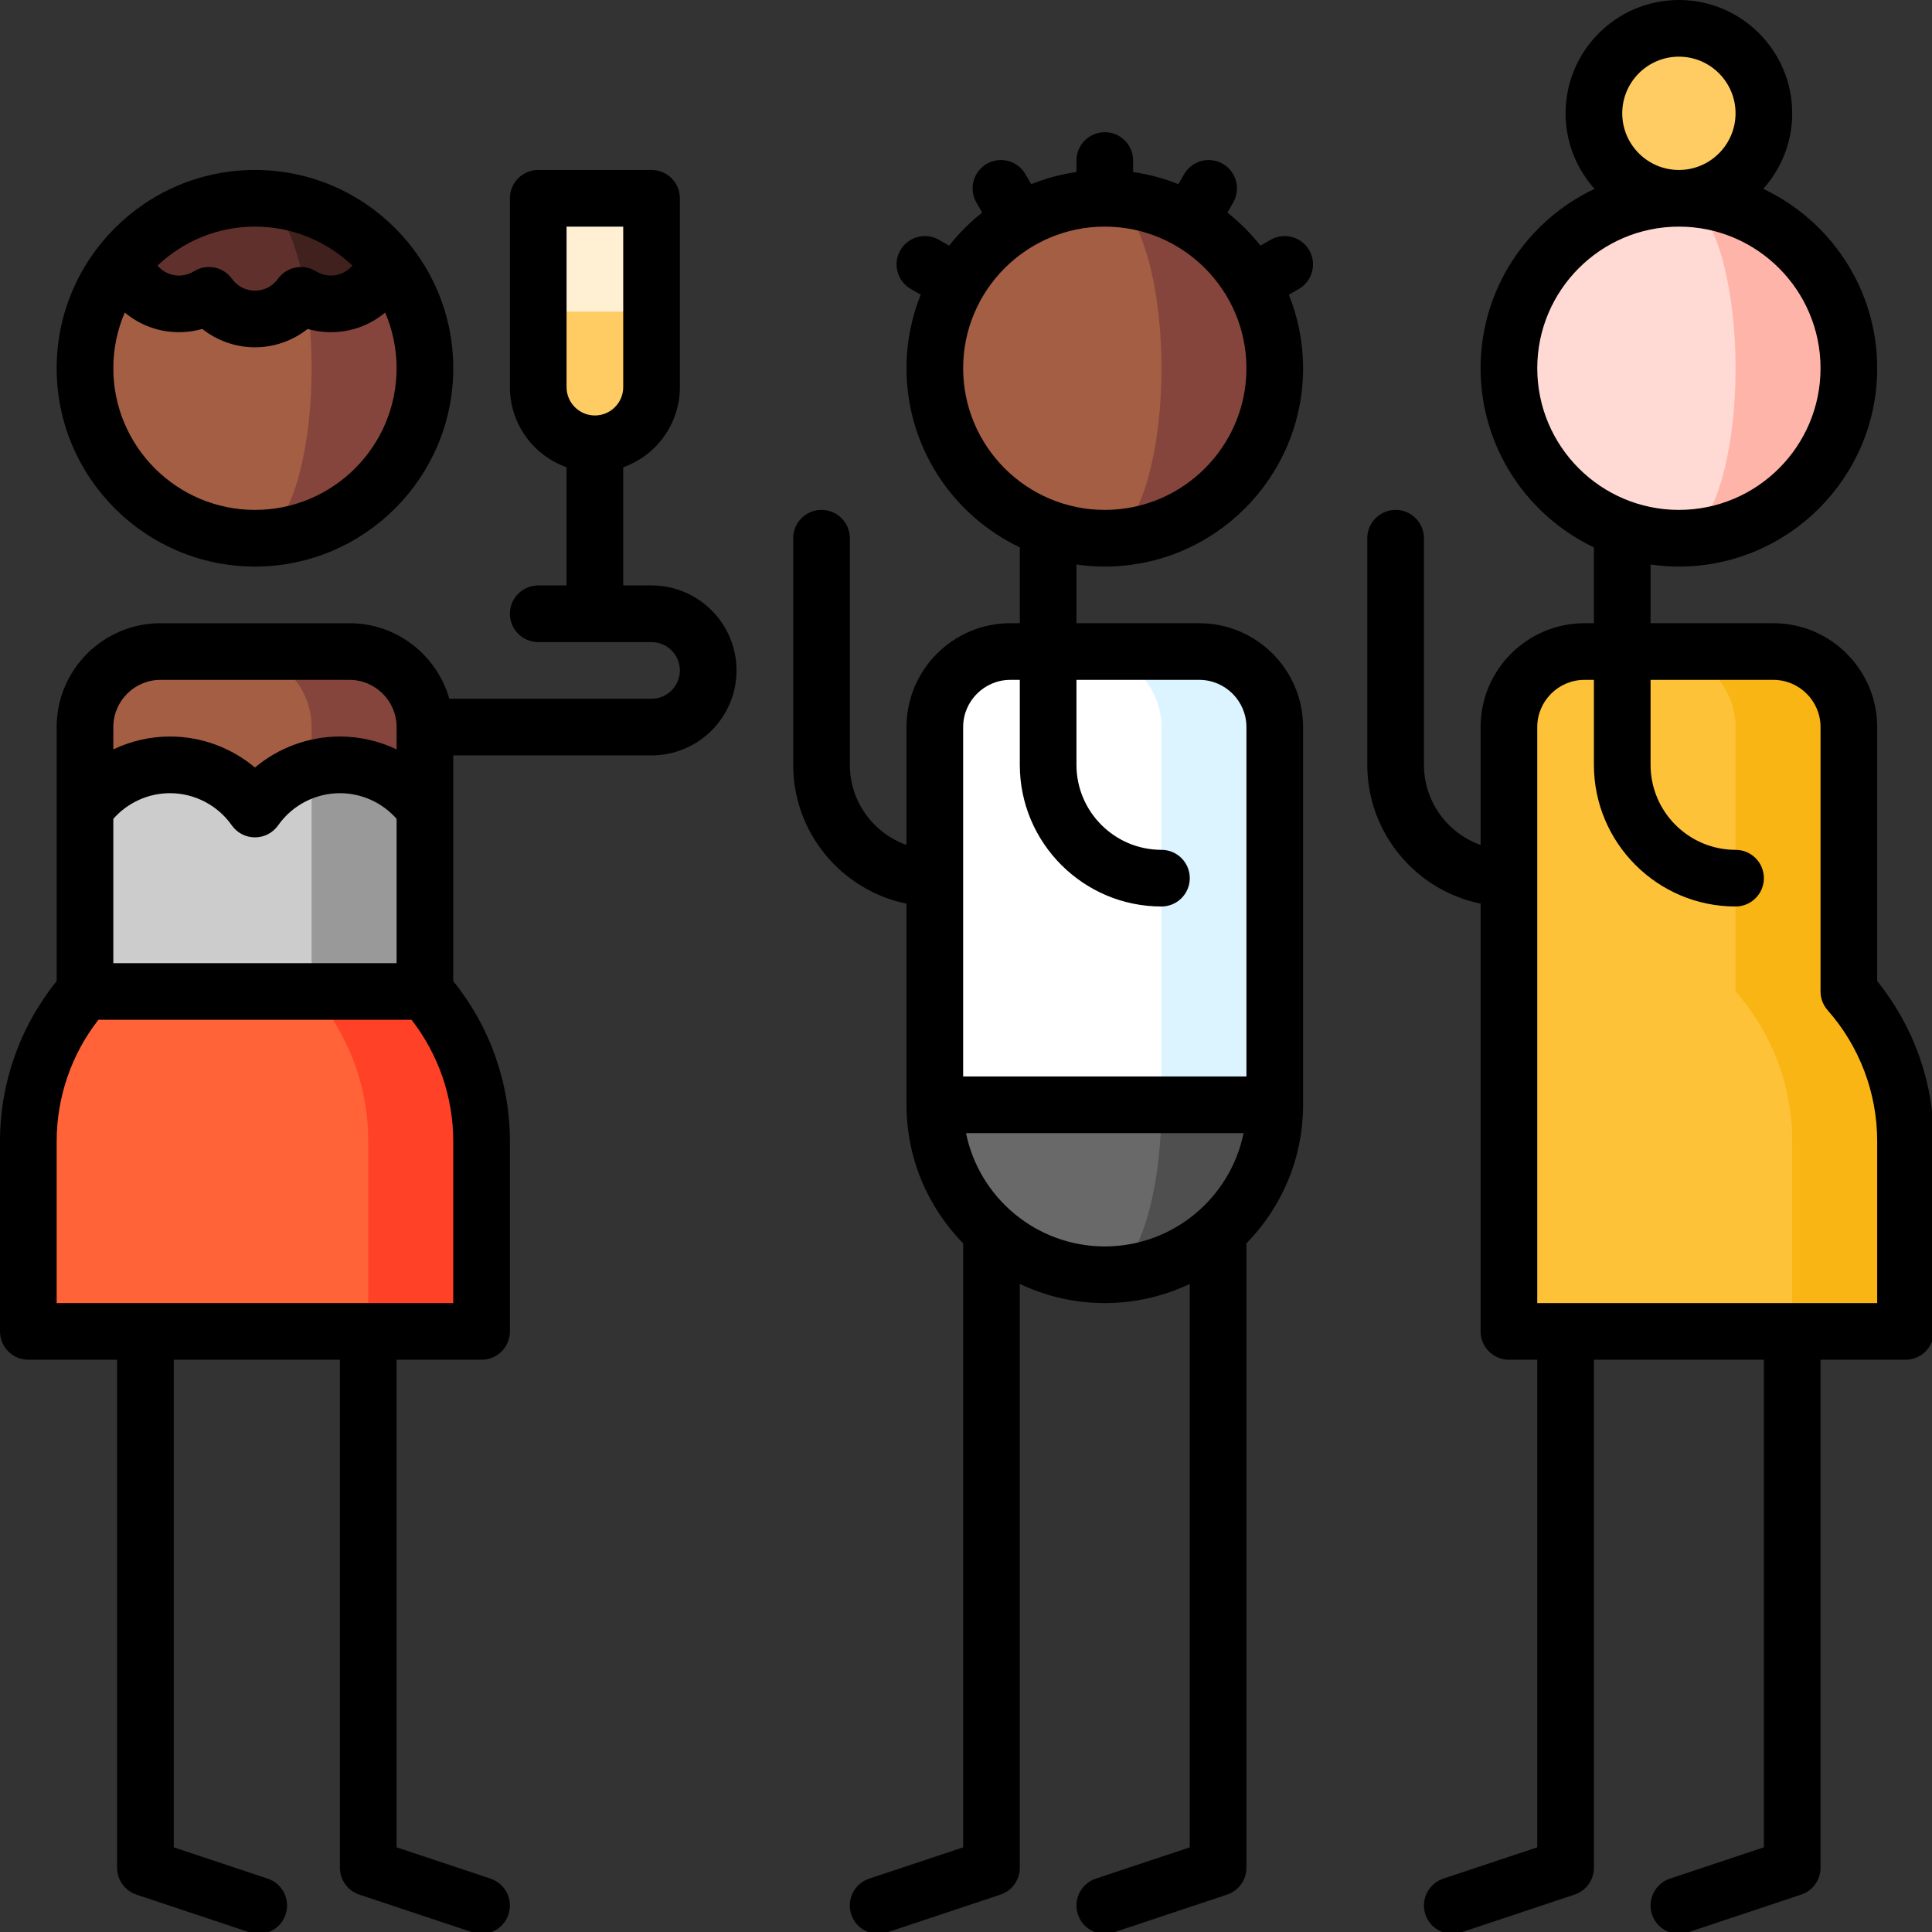 <?xml version="1.0" encoding="UTF-8" standalone="no"?>
<svg
   xmlns:dc="http://purl.org/dc/elements/1.1/"
   xmlns:cc="http://creativecommons.org/ns#"
   xmlns:rdf="http://www.w3.org/1999/02/22-rdf-syntax-ns#"
   xmlns:svg="http://www.w3.org/2000/svg"
   xmlns="http://www.w3.org/2000/svg"
   xmlns:sodipodi="http://sodipodi.sourceforge.net/DTD/sodipodi-0.dtd"
   xmlns:inkscape="http://www.inkscape.org/namespaces/inkscape"
   width="39.898mm"
   height="39.898mm"
   viewBox="0 0 39.898 39.898"
   version="1.1"
   id="svg3425"
   inkscape:version="1.0.1 (3bc2e813f5, 2020-09-07, custom)"
   sodipodi:docname="khammen.svg">
  <rect x="0" y="0" width="39.898" height="39.898" fill="#333333" stroke="none"/>
  <defs
     id="defs3419" />
  <sodipodi:namedview
     id="base"
     pagecolor="#ffffff"
     bordercolor="#666666"
     borderopacity="1.0"
     inkscape:pageopacity="0.0"
     inkscape:pageshadow="2"
     inkscape:zoom="0.35"
     inkscape:cx="695.39746"
     inkscape:cy="163.96905"
     inkscape:document-units="mm"
     inkscape:current-layer="layer1"
     inkscape:document-rotation="0"
     showgrid="false"
     inkscape:window-width="1920"
     inkscape:window-height="1055"
     inkscape:window-x="0"
     inkscape:window-y="0"
     inkscape:window-maximized="1" />
  <g
     inkscape:label="Layer 1"
     inkscape:groupmode="layer"
     id="layer1"
     transform="translate(78.157,-104.783)">
    <g
       id="g7032"
       transform="matrix(0.078,0,0,0.078,-78.157,104.783)"
       inkscape:export-xdpi="94.411224"
       inkscape:export-ydpi="94.411224">
      <circle
         style="fill:#ffcb63"
         cx="444.501"
         cy="30"
         r="22.5"
         id="circle6899" />
      <path
         style="fill:#ffb4a9"
         d="m 444.502,52.502 v 90 c 24.853,0 45,-20.147 45,-45 0,-24.853 -20.147,-45 -45,-45 z"
         id="path6901" />
      <path
         style="fill:#ffd9d4"
         d="m 459.502,97.502 c 0,-24.853 -6.716,-45 -15,-45 -24.853,0 -45,20.147 -45,45 0,24.853 20.147,45 45,45 8.284,0 15,-20.147 15,-45 z"
         id="path6903" />
      <path
         style="fill:#f9b513;fill-opacity:1"
         d="m 489.502,262.502 v -70 c 0,-11.046 -8.954,-20 -20,-20 h -30 v 140 l 35,40 h 30 v -50.335 c 0,-15.211 -5.671,-29.09 -15,-39.665 z"
         id="path6905" />
      <path
         style="fill:#fdc238;fill-opacity:1"
         d="m 459.502,262.502 v -70 c 0,-11.046 -8.954,-20 -20,-20 h -20 c -11.046,0 -20,8.954 -20,20 v 160 h 75 v -50.335 c 0,-15.211 -5.671,-29.09 -15,-39.665 z"
         id="path6907" />
      <path
         style="fill:#4f4f4f"
         d="m 292.502,262.502 v 75 c 24.853,0 45,-20.147 45,-45 z"
         id="path6909" />
      <path
         style="fill:#696969"
         d="m 307.502,292.502 -15,-30 -45,30 c 0,24.853 20.147,45 45,45 8.284,0 15,-20.147 15,-45 z"
         id="path6911" />
      <path
         style="fill:#dbf4ff"
         d="m 317.502,172.502 h -30 l 20,120 h 30 v -100 c 0,-11.046 -8.954,-20 -20,-20 z"
         id="path6913" />
      <path
         style="fill:#ffffff"
         d="m 287.502,172.502 h -20 c -11.046,0 -20,8.954 -20,20 v 100 h 60 v -100 c 0,-11.046 -8.954,-20 -20,-20 z"
         id="path6915" />
      <path
         style="fill:#85453d"
         d="m 292.502,52.502 v 90 c 24.853,0 45,-20.147 45,-45 0,-24.853 -20.147,-45 -45,-45 z"
         id="path6917" />
      <path
         style="fill:#a45e43"
         d="m 307.502,97.502 c 0,-24.853 -6.716,-45 -15,-45 -24.853,0 -45,20.147 -45,45 0,24.853 20.147,45 45,45 8.284,0 15,-20.147 15,-45 z"
         id="path6919" />
      <path
         style="fill:#fff0d3"
         d="m 142.501,52.502 c 0,0 0,21.716 0,30 l 15,15 15,-15 c 0,-8.284 0,-30 0,-30 z"
         id="path6921" />
      <path
         style="fill:#ffcb63"
         d="m 172.501,82.502 c 0,0 0,11.716 0,20 0,8.284 -6.716,15 -15,15 -8.284,0 -15,-6.716 -15,-15 0,-8.284 0,-20 0,-20 z"
         id="path6923" />
      <path
         style="fill:#40211d"
         d="m 67.502,52.502 v 46.355 h 34.695 v -30 C 93.947,58.877 81.472,52.502 67.502,52.502 Z"
         id="path6925" />
      <path
         style="fill:#60312c"
         d="m 32.807,98.857 v -30 c 8.25,-9.98 20.725,-16.355 34.695,-16.355 6.09,0 11.32,10.88 13.67,26.5 -0.129,-0.061 0,19.855 0,19.855 0,0 -48.365,0 -48.365,0 z"
         id="path6927" />
      <path
         style="fill:#85453d"
         d="m 102.197,68.857 c -1.07,4.55 -4.225,8.535 -8.865,10.465 -4.64,1.92 -9.68,1.33 -13.65,-1.13 l -12.18,64.31 c 24.85,0 45,-20.15 45,-45 0,-10.88 -3.875,-20.855 -10.305,-28.645 z"
         id="path6929" />
      <path
         style="fill:#a45e43"
         d="m 81.172,79.002 c -0.51,-0.24 -1.01,-0.51 -1.49,-0.81 -2.72,3.79 -7.16,6.26 -12.18,6.26 -4.08,0 -7.77,-1.63 -10.48,-4.28 -0.62,-0.61 -1.19,-1.27 -1.7,-1.98 -3.97,2.46 -9.01,3.05 -13.65,1.13 -2.03,-0.84 -3.77,-2.08 -5.19,-3.59 -1.81,-1.93 -3.075,-4.315 -3.675,-6.875 -6.43,7.79 -10.305,17.765 -10.305,28.645 0,24.85 20.15,45 45,45 8.28,0 15,-20.15 15,-45 0,-6.6 -0.48,-12.86 -1.33,-18.5 z"
         id="path6931" />
      <path
         style="fill:#85453d"
         d="m 92.502,172.502 h -30 V 224.2 l 50,-10 v -21.698 c 0,-11.046 -8.954,-20 -20,-20 z"
         id="path6933" />
      <path
         style="fill:#a45e43"
         d="m 62.502,172.502 h -20 c -11.046,0 -20,8.954 -20,20 V 214.2 l 60,20 v -41.698 c 0,-11.046 -8.954,-20 -20,-20 z"
         id="path6935" />
      <path
         style="fill:#999999"
         d="m 90.002,202.502 c -2.602,0 -5.115,0.374 -7.5,1.049 l -20,88.951 h 50 V 214.2 c -4.976,-7.072 -13.196,-11.698 -22.5,-11.698 z"
         id="path6937" />
      <path
         style="fill:#cccccc"
         d="m 67.502,214.2 c -4.976,-7.072 -13.195,-11.698 -22.5,-11.698 -9.304,0 -17.524,4.625 -22.5,11.698 v 78.302 h 60 v -88.951 c -6.144,1.741 -11.416,5.554 -15,10.649 z"
         id="path6939" />
      <path
         style="fill:#ff4128"
         d="m 112.502,262.502 h -30 l 15,90 h 30 v -50.335 c 0,-15.211 -5.671,-29.09 -15,-39.665 z"
         id="path6941" />
      <path
         style="fill:#ff6337"
         d="m 82.502,262.502 h -60 c -9.329,10.575 -15,24.454 -15,39.665 v 50.335 h 90 v -50.335 c 0,-15.211 -5.671,-29.09 -15,-39.665 z"
         id="path6943" />
      <path
         d="M 497.002,259.759 V 192.5 c 0,-15.163 -12.337,-27.5 -27.5,-27.5 h -32.5 v -15.544 c 2.451,0.352 4.953,0.544 7.5,0.544 28.948,0 52.5,-23.552 52.5,-52.5 0,-20.964 -12.356,-39.09 -30.165,-47.499 4.762,-5.312 7.665,-12.323 7.665,-20.001 0,-16.542 -13.458,-30 -30,-30 -16.542,0 -30,13.458 -30,30 0,7.678 2.903,14.69 7.665,20.001 -17.808,8.408 -30.165,26.534 -30.165,47.499 0,20.9 12.279,38.982 30,47.424 V 165 h -2.5 c -15.163,0 -27.5,12.337 -27.5,27.5 v 31.21 c -8.729,-3.096 -15,-11.433 -15,-21.21 v -60 c 0,-4.143 -3.357,-7.5 -7.5,-7.5 -4.143,0 -7.5,3.357 -7.5,7.5 v 60 c 0,18.11 12.904,33.261 30,36.745 V 352.5 c 0,4.143 3.357,7.5 7.5,7.5 h 7.5 v 129.095 l -24.872,8.29 c -3.929,1.31 -6.053,5.558 -4.743,9.487 1.048,3.143 3.974,5.13 7.114,5.13 0.786,0 1.586,-0.125 2.373,-0.387 l 30,-10 c 3.062,-1.021 5.128,-3.887 5.128,-7.115 V 360 h 45 v 129.095 l -24.872,8.29 c -3.929,1.31 -6.053,5.558 -4.743,9.487 1.048,3.143 3.974,5.13 7.114,5.13 0.786,0 1.586,-0.125 2.373,-0.387 l 30,-10 c 3.062,-1.021 5.128,-3.887 5.128,-7.115 V 360 h 22.5 c 4.143,0 7.5,-3.357 7.5,-7.5 v -50.335 c -10e-4,-15.472 -5.307,-30.417 -15,-42.406 z M 429.502,30 c 0,-8.271 6.729,-15 15,-15 8.271,0 15,6.729 15,15 0,8.271 -6.729,15 -15,15 -8.271,0 -15,-6.729 -15,-15 z m -22.5,67.5 c 0,-20.678 16.822,-37.5 37.5,-37.5 20.678,0 37.5,16.822 37.5,37.5 0,20.678 -16.822,37.5 -37.5,37.5 -20.678,0 -37.5,-16.822 -37.5,-37.5 z m 90,247.5 h -90 V 192.5 c 0,-6.893 5.607,-12.5 12.5,-12.5 h 2.5 v 22.5 c 0,20.678 16.822,37.5 37.5,37.5 4.143,0 7.5,-3.357 7.5,-7.5 0,-4.143 -3.357,-7.5 -7.5,-7.5 -12.406,0 -22.5,-10.094 -22.5,-22.5 V 180 h 32.5 c 6.893,0 12.5,5.607 12.5,12.5 v 70 c 0,1.827 0.667,3.592 1.876,4.962 8.463,9.594 13.124,21.918 13.124,34.703 z"
         id="path6945" />
      <path
         d="m 336.384,63.505 -2.664,1.538 c -2.567,-3.253 -5.508,-6.194 -8.76,-8.76 l 1.537,-2.663 c 2.071,-3.587 0.842,-8.174 -2.745,-10.245 -3.59,-2.07 -8.176,-0.843 -10.245,2.745 l -1.526,2.643 c -3.797,-1.523 -7.808,-2.618 -11.979,-3.218 V 42.5 c 0,-4.143 -3.357,-7.5 -7.5,-7.5 -4.143,0 -7.5,3.357 -7.5,7.5 v 3.044 c -4.171,0.6 -8.182,1.695 -11.979,3.218 l -1.526,-2.643 c -2.071,-3.588 -6.66,-4.814 -10.245,-2.745 -3.587,2.071 -4.816,6.658 -2.745,10.245 l 1.537,2.663 c -3.253,2.567 -6.194,5.508 -8.76,8.76 l -2.663,-1.538 c -3.587,-2.07 -8.174,-0.843 -10.245,2.745 -2.071,3.587 -0.842,8.174 2.745,10.245 l 2.643,1.526 c -2.418,6.028 -3.762,12.597 -3.762,19.479 0,20.9 12.279,38.982 30,47.424 V 165 h -2.5 c -15.164,0 -27.5,12.337 -27.5,27.5 v 31.21 c -8.729,-3.096 -15,-11.433 -15,-21.21 v -60 c 0,-4.143 -3.358,-7.5 -7.5,-7.5 -4.142,0 -7.5,3.357 -7.5,7.5 v 60 c 0,18.11 12.904,33.261 30,36.745 V 292.5 c 0,14.269 5.73,27.219 15,36.692 v 159.903 l -24.872,8.29 c -3.93,1.31 -6.053,5.558 -4.744,9.487 1.048,3.143 3.974,5.13 7.114,5.13 0.786,0 1.586,-0.125 2.373,-0.387 l 30,-10 c 3.062,-1.021 5.128,-3.887 5.128,-7.115 V 339.924 c 6.824,3.251 14.452,5.076 22.5,5.076 8.048,0 15.676,-1.825 22.5,-5.076 v 149.171 l -24.872,8.29 c -3.93,1.31 -6.053,5.558 -4.743,9.487 1.048,3.143 3.974,5.13 7.114,5.13 0.786,0 1.586,-0.125 2.373,-0.387 l 30,-10 c 3.062,-1.021 5.128,-3.887 5.128,-7.115 V 329.192 c 9.27,-9.472 15,-22.423 15,-36.692 v -100 c 0,-15.163 -12.337,-27.5 -27.5,-27.5 H 285 v -15.544 c 2.451,0.352 4.953,0.544 7.5,0.544 28.948,0 52.5,-23.552 52.5,-52.5 0,-6.881 -1.344,-13.451 -3.762,-19.479 l 2.644,-1.526 c 3.587,-2.07 4.816,-6.657 2.745,-10.245 -2.068,-3.588 -6.654,-4.814 -10.243,-2.745 z M 255.757,300 h 73.491 c -3.484,17.096 -18.635,30 -36.745,30 -18.11,0 -33.262,-12.904 -36.746,-30 z m 61.745,-120 c 6.893,0 12.5,5.607 12.5,12.5 V 285 h -75 v -92.5 c 0,-6.893 5.607,-12.5 12.5,-12.5 h 2.5 v 22.5 c 0,20.678 16.822,37.5 37.5,37.5 4.143,0 7.5,-3.357 7.5,-7.5 0,-4.143 -3.357,-7.5 -7.5,-7.5 -12.406,0 -22.5,-10.094 -22.5,-22.5 V 180 Z m -25,-45 c -20.678,0 -37.5,-16.822 -37.5,-37.5 0,-20.678 16.822,-37.5 37.5,-37.5 20.678,0 37.5,16.822 37.5,37.5 0,20.678 -16.822,37.5 -37.5,37.5 z"
         id="path6947" />
      <path
         d="m 172.501,155 h -7.5 v -31.29 c 8.729,-3.096 15,-11.433 15,-21.21 v -50 c 0,-4.143 -3.358,-7.5 -7.5,-7.5 h -30 c -4.142,0 -7.5,3.357 -7.5,7.5 v 50 c 0,9.777 6.271,18.114 15,21.21 V 155 h -7.5 c -4.142,0 -7.5,3.357 -7.5,7.5 0,4.143 3.358,7.5 7.5,7.5 h 30 c 4.136,0 7.5,3.364 7.5,7.5 0,4.136 -3.364,7.5 -7.5,7.5 h -53.548 c -3.274,-11.528 -13.889,-20 -26.452,-20 h -50 c -15.164,0 -27.5,12.337 -27.5,27.5 v 67.259 c -9.693,11.989 -15,26.935 -15,42.406 V 352.5 c 0,4.143 3.358,7.5 7.5,7.5 h 23.5 v 134.5 c 0,3.229 2.066,6.095 5.128,7.115 l 30,10 c 0.787,0.262 1.586,0.387 2.373,0.387 3.14,0 6.066,-1.987 7.114,-5.13 1.31,-3.93 -0.814,-8.178 -4.744,-9.487 L 46,489.095 V 360 h 44 v 134.5 c 0,3.229 2.066,6.095 5.128,7.115 l 30,10 c 0.787,0.262 1.586,0.387 2.373,0.387 3.14,0 6.066,-1.987 7.114,-5.13 1.31,-3.93 -0.814,-8.178 -4.744,-9.487 l -24.872,-8.29 V 360 h 22.5 c 4.142,0 7.5,-3.357 7.5,-7.5 v -50.335 c 0,-15.472 -5.307,-30.417 -15,-42.406 V 200 h 52.5 c 12.407,0 22.5,-10.094 22.5,-22.5 0,-12.406 -10.091,-22.5 -22.498,-22.5 z m -22.5,-95 h 15 v 42.5 c 0,4.136 -3.364,7.5 -7.5,7.5 -4.136,0 -7.5,-3.364 -7.5,-7.5 z M 30.002,255 v -38.208 c 3.779,-4.285 9.239,-6.792 15,-6.792 6.497,0 12.615,3.183 16.366,8.514 1.405,1.997 3.693,3.185 6.134,3.185 2.441,0 4.729,-1.188 6.134,-3.185 3.751,-5.331 9.869,-8.514 16.366,-8.514 5.761,0 11.221,2.507 15,6.791 V 255 Z m 12.5,-75 h 50 c 6.891,0 12.497,5.605 12.5,12.495 0,0.015 0,5.909 0,5.909 -4.63,-2.201 -9.74,-3.405 -15,-3.405 -8.309,0 -16.261,2.97 -22.5,8.204 C 61.263,197.97 53.311,195 45.002,195 c -5.26,0 -10.37,1.203 -15,3.405 V 192.5 c 0,-6.893 5.607,-12.5 12.5,-12.5 z m 77.5,165 h -105 v -42.835 c 0,-11.687 3.905,-22.982 11.039,-32.165 h 82.922 c 7.134,9.183 11.039,20.478 11.039,32.165 z"
         id="path6949" />
      <path
         d="m 67.502,150 c 28.949,0 52.5,-23.552 52.5,-52.5 0,-28.948 -23.551,-52.5 -52.5,-52.5 -28.949,0 -52.5,23.552 -52.5,52.5 0,28.948 23.551,52.5 52.5,52.5 z M 93.301,70.323 c -0.755,0.891 -1.718,1.601 -2.836,2.066 -2.249,0.932 -4.74,0.722 -6.832,-0.574 -3.353,-2.079 -7.743,-1.203 -10.044,2.002 -1.429,1.991 -3.647,3.133 -6.087,3.133 -2.44,0 -4.658,-1.142 -6.087,-3.133 -2.301,-3.205 -6.689,-4.08 -10.044,-2.002 -2.091,1.296 -4.582,1.508 -6.818,0.58 -1.126,-0.469 -2.093,-1.18 -2.85,-2.073 C 48.431,63.933 57.513,60 67.502,60 c 9.989,0 19.071,3.934 25.799,10.323 z M 33.032,82.745 c 1.72,1.437 3.66,2.627 5.773,3.506 4.716,1.95 9.924,2.207 14.747,0.838 3.931,3.106 8.843,4.861 13.951,4.861 5.108,0 10.021,-1.755 13.951,-4.861 4.825,1.368 10.036,1.111 14.76,-0.844 2.107,-0.877 4.043,-2.064 5.76,-3.499 1.947,4.531 3.029,9.518 3.029,14.754 0,20.678 -16.822,37.5 -37.5,37.5 -20.678,0 -37.5,-16.822 -37.5,-37.5 -0.001,-5.237 1.082,-10.224 3.029,-14.755 z"
         id="path6951" />
      <g
         id="g6953" />
      <g
         id="g6955" />
      <g
         id="g6957" />
      <g
         id="g6959" />
      <g
         id="g6961" />
      <g
         id="g6963" />
      <g
         id="g6965" />
      <g
         id="g6967" />
      <g
         id="g6969" />
      <g
         id="g6971" />
      <g
         id="g6973" />
      <g
         id="g6975" />
      <g
         id="g6977" />
      <g
         id="g6979" />
      <g
         id="g6981" />
    </g>
  </g>
</svg>
